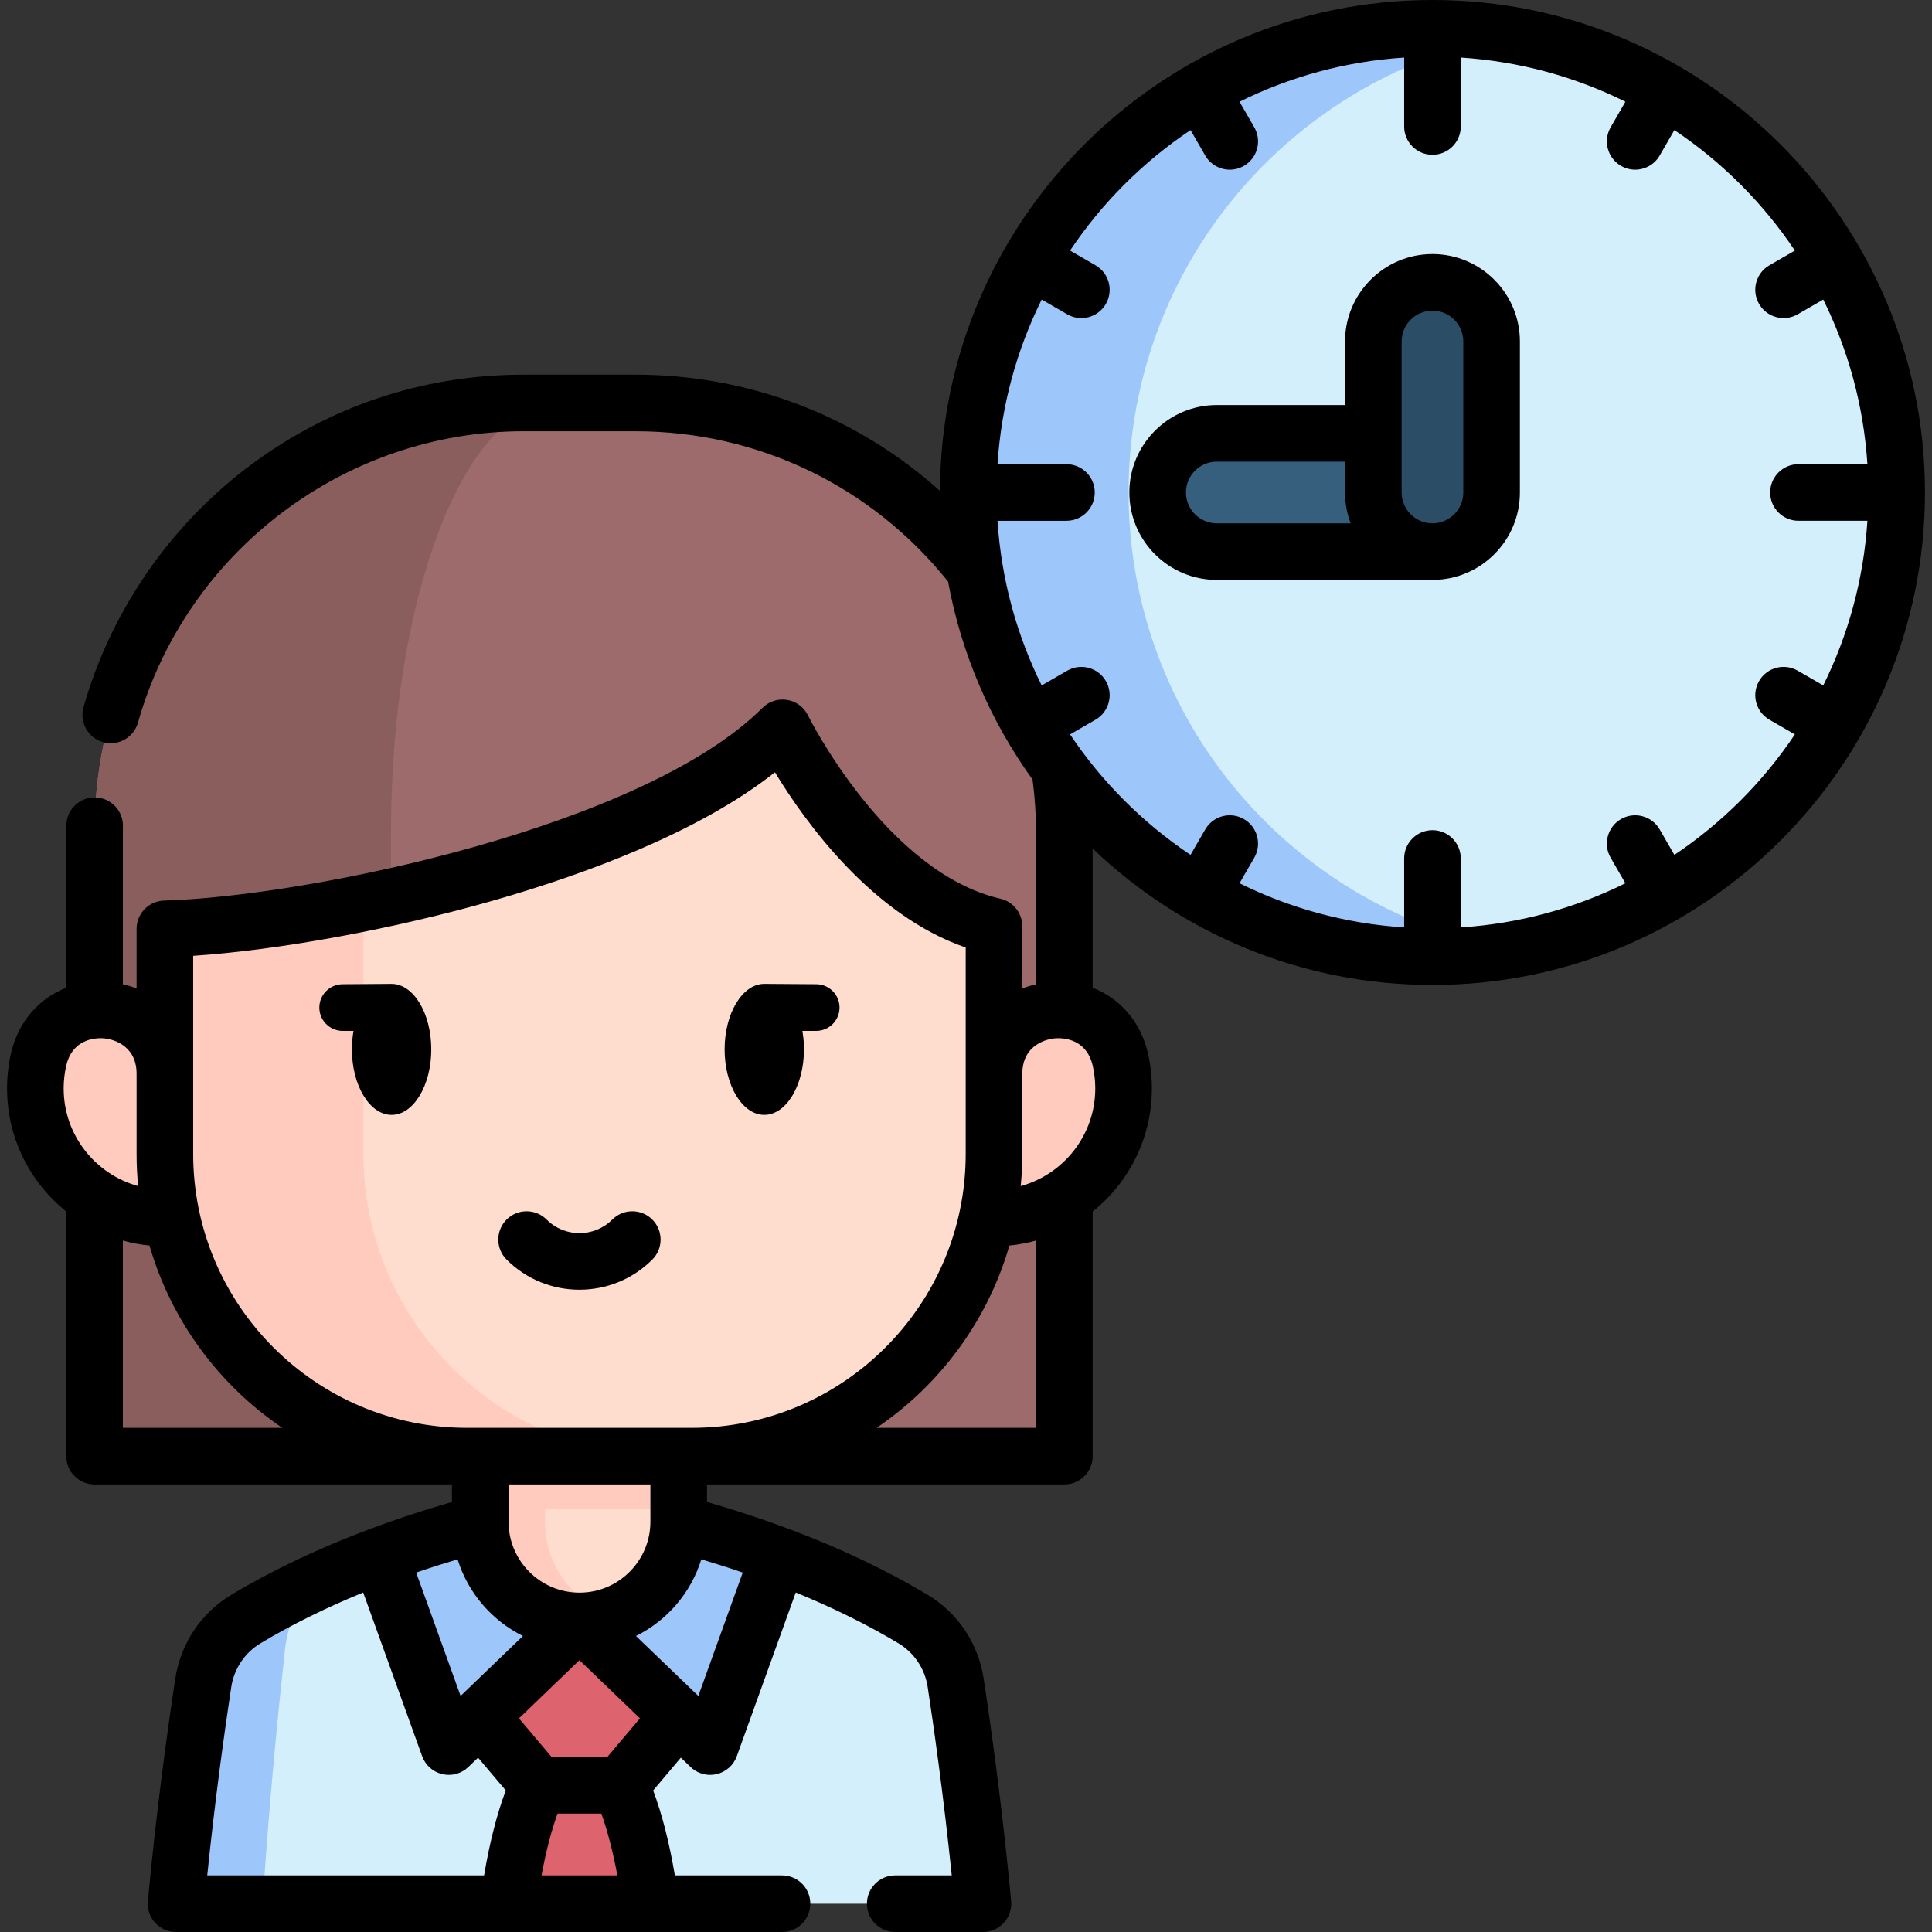 <svg id="Capa_1" enable-background="new 0 0 511.996 511.996" height="512" viewBox="0 0 511.996 511.996" width="512" xmlns="http://www.w3.org/2000/svg"><rect x="0" y="0" width="511.996" height="511.996" fill="#333333" stroke="none"/><g><g><g><path d="m179.856 403.722c7.872 2.104 16.985 4.896 26.582 8.492 11.585 4.333 23.868 9.859 35.501 16.83 6.107 3.664 10.247 9.888 11.323 16.926 1.881 12.399 4.954 34.26 7.222 58.525h-213.839c2.269-24.265 5.342-46.126 7.222-58.525 1.076-7.038 5.216-13.262 11.323-16.926 11.633-6.97 23.916-12.496 35.501-16.83 9.597-3.597 18.71-6.389 26.582-8.492" fill="#d3effb"/><path d="m172.391 504.496h-37.653c1.415-10.577 3.829-22.278 7.959-31.371h21.725c4.13 9.093 6.554 20.794 7.969 31.371z" fill="#dd636e"/><path d="m127.261 454.846 15.439 18.277h10.862 10.862l15.438-18.277v-38.503h-60.938" fill="#dd636e"/><path d="m84.279 419.03c-4.721 3.965-7.93 10.625-8.764 18.148-1.551 14.086-4.14 39.485-5.933 67.318h-22.937c2.269-24.265 5.342-46.126 7.222-58.525 1.076-7.038 5.216-13.262 11.323-16.927 6.244-3.742 12.681-7.067 19.089-10.014z" fill="#9dc6fb"/><path d="m206.435 412.217-18.235 50.644-34.638-33.3-34.638 33.3-18.235-50.644c21.405-8.037 40.436-12.002 48.618-13.475 2.821-.514 5.691-.514 8.512 0 8.181 1.474 27.211 5.439 48.616 13.475z" fill="#9dc6fb"/><path d="m179.859 359.347v43.917c0 14.52-11.775 26.295-26.295 26.295-14.528 0-26.303-11.775-26.303-26.295v-43.917z" fill="#ffddce"/><path d="m162.152 428.125c-2.69.926-5.579 1.432-8.586 1.432-14.528 0-26.303-11.775-26.303-26.295v-43.917h17.171v43.917c0 11.522 7.407 21.31 17.718 24.863z" fill="#ffcbbe"/><path d="m127.261 359.347h52.598v40.459h-52.598z" fill="#ffcbbe"/><g><path d="m138.781 106.788h29.549c62.811 0 113.729 50.918 113.729 113.729v165.369h-257.007v-165.368c0-62.811 50.918-113.73 113.729-113.73z" fill="#9d6b6b"/><path d="m147.817 106.786c-24.412 0-44.194 50.921-44.194 113.734v165.367h-78.569v-165.367c0-62.814 50.92-113.734 113.726-113.734z" fill="#8b5e5e"/><path d="m43.701 322.778c-18.961 0-34.331-15.371-34.331-34.331 0-2.61.291-5.151.843-7.594 4.454-19.725 33.489-16.49 33.489 3.732h219.721c0-20.221 29.035-23.456 33.489-3.732.552 2.443.843 4.984.843 7.594 0 18.961-15.371 34.331-34.331 34.331" fill="#ffcbbe"/><path d="m263.417 245.47v60.345c0 44.218-35.846 80.072-80.072 80.072h-59.577c-44.218 0-80.072-35.846-80.072-80.072v-59.656c13.634-.396 32.396-2.722 52.606-6.829 41.417-8.419 88.958-24.333 111.075-46.45 0 0 21.879 44.709 56.04 52.59z" fill="#ffddce"/><path d="m176.373 385.887h-52.606c-44.218 0-80.072-35.846-80.072-80.072v-59.656c13.634-.396 32.396-2.722 52.606-6.829v66.485c0 44.218 35.846 80.072 80.072 80.072z" fill="#ffcbbe"/></g></g><g><circle cx="379.614" cy="130.513" fill="#d3effb" r="123.013"/><path d="m401.108 251.743c-6.812 1.181-13.822 1.786-20.968 1.786-67.939 0-123.017-55.078-123.017-123.017s55.078-123.017 123.017-123.017c7.146 0 14.156.606 20.968 1.786-57.941 9.946-102.038 60.437-102.038 121.23s44.097 111.286 102.038 121.232z" fill="#9dc6fb"/><path d="m379.614 146.184h-57.151c-8.655 0-15.671-7.016-15.671-15.671s7.016-15.671 15.671-15.671h57.151c8.655 0 15.671 7.016 15.671 15.671s-7.017 15.671-15.671 15.671z" fill="#365e7d"/><path d="m379.614 146.184c-8.655 0-15.671-7.016-15.671-15.671v-40.015c0-8.655 7.016-15.671 15.671-15.671s15.671 7.016 15.671 15.671v40.014c-.001 8.655-7.017 15.672-15.671 15.672z" fill="#2b4d66"/></g></g><g><path d="m90.812 273.2h2.872c-.281 1.588-.424 3.232-.424 4.894 0 9.571 4.717 17.358 10.515 17.358s10.516-7.787 10.516-17.358-4.718-17.358-10.516-17.358c-.36 0-12.45.091-12.963.095-3.41 0-6.185 2.774-6.185 6.185.001 3.409 2.775 6.184 6.185 6.184z"/><path d="m202.545 295.451c5.798 0 10.516-7.787 10.516-17.358 0-1.658-.143-3.303-.425-4.894h3.664c3.41 0 6.185-2.774 6.185-6.185 0-3.41-2.774-6.184-6.185-6.185-.567-.004-13.396-.095-13.755-.095-5.798 0-10.515 7.787-10.515 17.358s4.717 17.359 10.515 17.359z"/><path d="m153.556 341.786c6.993 0 13.985-2.661 19.309-7.984 2.93-2.929 2.93-7.678.001-10.606s-7.678-2.931-10.606-.001c-4.798 4.798-12.605 4.799-17.405 0-2.928-2.929-7.677-2.929-10.606.001-2.929 2.929-2.929 7.678.001 10.606 5.321 5.323 12.313 7.984 19.306 7.984z"/><path d="m379.613 0c-71.823 0-130.277 58.319-130.507 130.089-22.033-19.774-50.494-30.803-80.778-30.803h-29.55c-26.924 0-52.418 8.641-73.726 24.99-20.627 15.826-35.869 38.248-42.921 63.136-1.129 3.985 1.187 8.131 5.171 9.26.684.194 1.372.286 2.049.286 3.27 0 6.276-2.156 7.212-5.458 12.881-45.462 54.913-77.214 102.215-77.214h29.55c32.508 0 62.621 14.501 82.918 39.837 3.541 19.299 11.341 37.125 22.386 52.467.603 4.556.925 9.228.925 13.925v40.322c-1.258.292-2.481.651-3.641 1.111v-16.478c0-3.493-2.411-6.523-5.813-7.308-30.22-6.972-50.789-48.17-50.99-48.579-1.064-2.175-3.114-3.703-5.503-4.101-2.394-.399-4.824.383-6.536 2.095-31.453 31.451-119.966 49.975-158.595 51.084-4.057.117-7.284 3.439-7.284 7.497v15.787c-1.159-.459-2.381-.818-3.638-1.109v-40.319c0-.469-.002-.946.016-1.416.151-4.139-3.081-7.618-7.221-7.77-4.14-.158-7.617 3.082-7.77 7.221-.023.651-.025 1.313-.025 1.964v41.251c-7.257 2.806-12.766 9.043-14.66 17.433-.682 3.017-1.027 6.128-1.027 9.247 0 13.178 6.132 24.945 15.685 32.618v64.823c0 4.142 3.357 7.5 7.5 7.5h94.708v4.652c-7.384 2.123-14.665 4.512-21.701 7.151-13.487 5.042-25.844 10.903-36.728 17.42-8.025 4.808-13.448 12.905-14.881 22.23-2.094 13.812-5.056 35.251-7.272 58.956-.196 2.102.502 4.188 1.923 5.749 1.422 1.561 3.435 2.45 5.545 2.45h160.59c4.143 0 7.5-3.358 7.5-7.5s-3.357-7.5-7.5-7.5h-28.396c-1.46-8.669-3.386-16.204-5.753-22.509l7.342-8.691 2.572 2.472c1.413 1.358 3.282 2.093 5.198 2.093.568 0 1.142-.064 1.708-.197 2.475-.579 4.487-2.371 5.349-4.762l15.621-43.383c9.889 4.049 19.023 8.557 27.206 13.46 4.19 2.51 7.019 6.744 7.76 11.617 1.496 9.812 4.166 28.456 6.371 49.899h-14.977c-4.143 0-7.5 3.358-7.5 7.5s3.357 7.5 7.5 7.5h23.25c2.11 0 4.124-.889 5.545-2.45s2.119-3.647 1.923-5.749c-2.357-25.199-5.575-47.757-7.283-58.959-1.416-9.308-6.84-17.409-14.879-22.226-10.881-6.52-23.239-12.382-36.722-17.418-7.04-2.64-14.323-5.03-21.712-7.156v-4.65h94.702c4.143 0 7.5-3.358 7.5-7.5v-64.818c9.557-7.673 15.691-19.442 15.691-32.624 0-3.118-.346-6.229-1.027-9.246-1.895-8.393-7.408-14.628-14.669-17.433v-36.875c23.439 22.375 55.17 36.133 90.056 36.133 71.965 0 130.513-58.548 130.513-130.513s-58.55-130.511-130.515-130.511zm-248.762 238.622c23.45-6.719 54.135-17.825 74.518-33.964 7.991 13.182 25.704 37.851 50.549 46.445v54.712c0 40.017-32.556 72.572-72.572 72.572h-3.436c-.016 0-.032-.002-.048-.002h-52.598c-.016 0-.032.002-.048.002h-3.447c-40.017 0-72.572-32.556-72.572-72.572v-21.231h.006c0-.045-.006-.089-.006-.135v-31.148c22.761-1.519 53.066-7.061 79.654-14.679zm-113.323 43.882c1.772-7.852 8.868-7.47 10.269-7.312 1.397.156 8.334 1.339 8.398 9.286v21.337c0 2.869.143 5.705.414 8.504-11.363-3.119-19.739-13.533-19.739-25.873 0-2.008.222-4.007.658-5.942zm15.027 46.254c2.283.632 4.641 1.082 7.062 1.317 5.753 19.924 18.403 36.951 35.189 48.312h-42.251zm89.507 120.682-11.773-32.696c3.612-1.242 7.277-2.412 10.974-3.514 2.753 8.901 9.094 16.237 17.323 20.322zm-60.781-2.335c.75-4.883 3.579-9.12 7.76-11.625 8.184-4.9 17.317-9.407 27.206-13.458l15.62 43.38c.861 2.391 2.874 4.183 5.349 4.762 2.474.581 5.073-.134 6.906-1.896l2.571-2.472 7.34 8.689c-2.362 6.296-4.285 13.832-5.745 22.51h-73.368c2.059-20.055 4.543-37.898 6.361-49.89zm82.232 49.891c1.156-6.28 2.573-11.755 4.237-16.373h11.613c1.656 4.612 3.087 10.135 4.245 16.373zm17.428-31.372h-14.759l-8.654-10.245 16.033-15.415 16.033 15.415zm24.121-16.184-16.526-15.888c8.23-4.085 14.571-11.422 17.324-20.324 3.698 1.103 7.363 2.272 10.975 3.515zm-12.702-46.177c0 10.362-8.428 18.793-18.789 18.798-.007 0-.013 0-.02 0-10.325-.005-18.727-8.38-18.784-18.694-.002-.039-.003-.077-.005-.115v-9.864h37.598zm102.202-24.875h-42.256c16.786-11.361 29.436-28.388 35.189-48.312 2.423-.235 4.782-.685 7.067-1.317zm15.692-89.942c0 12.344-8.382 22.762-19.751 25.876.271-2.8.414-5.637.414-8.507v-21.231h.006c0-8.047 7-9.235 8.403-9.392 1.407-.157 8.496-.538 10.27 7.312.436 1.935.658 3.934.658 5.942zm153.469-61.892-3.894-6.745c-2.07-3.588-6.659-4.816-10.245-2.745-3.587 2.071-4.816 6.658-2.745 10.245l3.905 6.763c-13.304 6.596-28.051 10.7-43.63 11.703v-18.27c0-4.142-3.357-7.5-7.5-7.5s-7.5 3.358-7.5 7.5v18.27c-15.579-1.003-30.325-5.107-43.63-11.703l3.905-6.763c2.071-3.587.842-8.174-2.745-10.245-3.587-2.072-8.173-.843-10.245 2.745l-3.895 6.746c-12.616-8.45-23.482-19.315-31.932-31.932l6.745-3.895c3.587-2.071 4.816-6.658 2.745-10.245-2.072-3.588-6.66-4.816-10.245-2.745l-6.764 3.905c-6.595-13.305-10.7-28.051-11.703-43.63h18.27c4.143 0 7.5-3.358 7.5-7.5s-3.357-7.5-7.5-7.5h-18.27c1.004-15.579 5.108-30.326 11.703-43.63l6.764 3.905c1.181.682 2.471 1.006 3.743 1.006 2.592 0 5.113-1.345 6.502-3.751 2.071-3.587.842-8.174-2.745-10.245l-6.745-3.895c8.449-12.616 19.315-23.482 31.932-31.932l3.895 6.746c1.39 2.406 3.91 3.751 6.502 3.751 1.272 0 2.562-.325 3.743-1.006 3.587-2.071 4.816-6.658 2.745-10.245l-3.905-6.763c13.304-6.596 28.051-10.7 43.63-11.703v18.269c0 4.142 3.357 7.5 7.5 7.5s7.5-3.358 7.5-7.5v-18.27c15.579 1.003 30.326 5.107 43.63 11.703l-3.905 6.763c-2.071 3.587-.842 8.174 2.745 10.245 1.182.682 2.471 1.006 3.743 1.006 2.592 0 5.113-1.346 6.502-3.751l3.894-6.745c12.616 8.449 23.482 19.315 31.932 31.932l-6.745 3.894c-3.587 2.071-4.816 6.658-2.745 10.245 1.39 2.406 3.91 3.751 6.502 3.751 1.272 0 2.562-.324 3.743-1.006l6.763-3.905c6.595 13.304 10.699 28.051 11.703 43.63h-18.269c-4.143 0-7.5 3.358-7.5 7.5s3.357 7.5 7.5 7.5h18.269c-1.003 15.579-5.107 30.326-11.703 43.63l-6.763-3.905c-3.586-2.072-8.175-.843-10.245 2.745-2.071 3.587-.842 8.174 2.745 10.245l6.745 3.894c-8.45 12.618-19.316 23.483-31.932 31.933z"/><path d="m379.613 67.327c-12.776 0-23.171 10.395-23.171 23.171v16.844h-33.985c-12.776 0-23.171 10.395-23.171 23.171s10.395 23.171 23.171 23.171h57.157.001c12.775-.001 23.169-10.395 23.169-23.171v-40.015c0-12.776-10.394-23.171-23.171-23.171zm-65.327 63.186c0-4.505 3.665-8.171 8.171-8.171h33.985v8.171c0 2.875.531 5.628 1.492 8.171h-35.478c-4.505 0-8.17-3.666-8.17-8.171zm73.498 0c0 4.505-3.665 8.171-8.171 8.171s-8.171-3.666-8.171-8.171v-40.015c0-4.505 3.665-8.171 8.171-8.171s8.171 3.666 8.171 8.171z"/></g></g></svg>